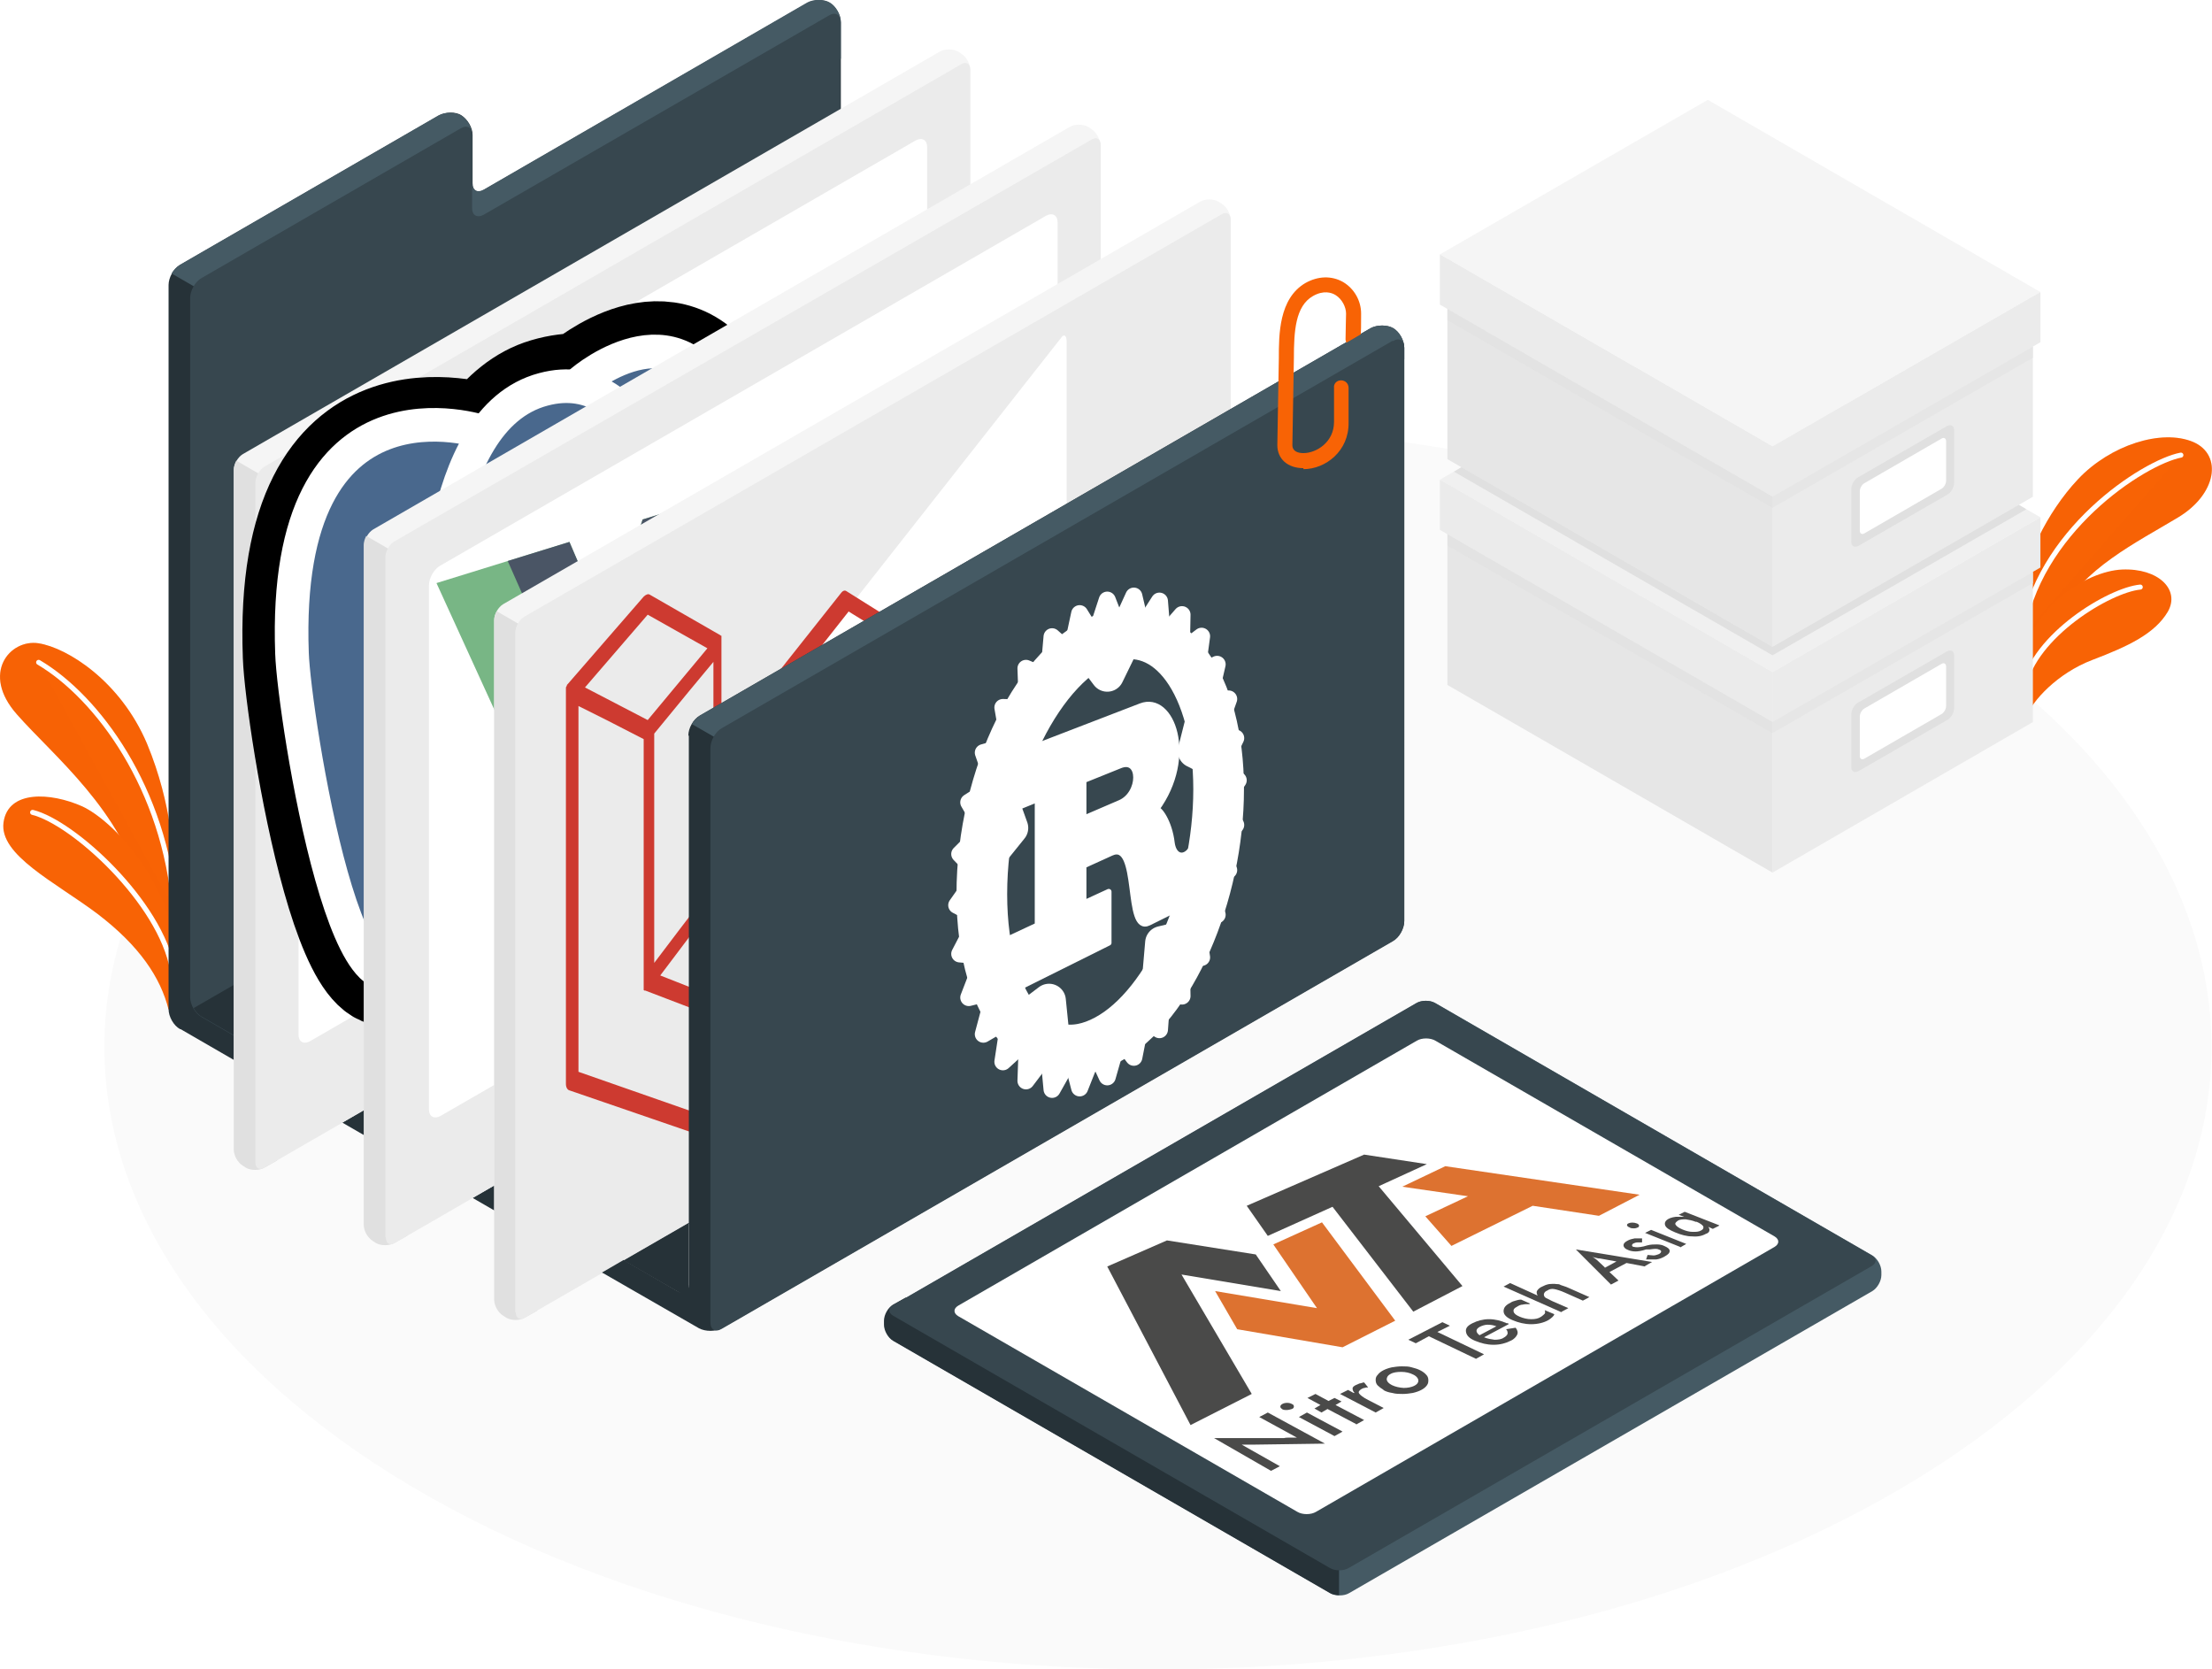 <?xml version="1.0" encoding="UTF-8"?><svg xmlns="http://www.w3.org/2000/svg" xmlns:xlink="http://www.w3.org/1999/xlink" viewBox="0 0 440.9 332.7"><defs><clipPath id="e"><polygon points="273.3 65.4 266 69.7 270 70.7 268.7 93.1 249.6 104 249.6 59.1 275.6 44.2 275.6 64.1 273.3 65.4" style="fill:none;"/></clipPath><filter id="f" filterUnits="userSpaceOnUse"><feOffset dx="1" dy="1"/><feGaussianBlur result="g" stdDeviation="1"/><feFlood flood-color="#f86305" flood-opacity=".5"/><feComposite in2="g" operator="in"/><feComposite in="SourceGraphic"/></filter><filter id="ay" filterUnits="userSpaceOnUse"><feOffset dx="1" dy="1"/><feGaussianBlur result="az" stdDeviation="1"/><feFlood flood-color="#4c2b00" flood-opacity=".5"/><feComposite in2="az" operator="in"/><feComposite in="SourceGraphic"/></filter></defs><g style="isolation:isolate;"><g id="a"><g><path d="M82.3,296.4c82,48.4,215,48.4,297,0,82-48.4,82-126.9,0-175.4-82-48.4-215-48.4-297,0-82,48.4-82,126.9,0,175.4Z" style="fill:#fafafa;"/><g><g><g><path d="M403,117.5c.5-5.6,4.8-15.2,11.2-22,6.4-6.8,16.7-10.1,23-7.4,5.9,2.6,4.6,10.5-3.2,15.1-7.8,4.7-19.4,10.4-23.3,19.3l-7.7,10.6v-15.6Z" style="fill:#f86305;"/><path d="M403,117.5c.5-5.6,4.8-15.2,11.2-22,6.4-6.8,16.7-10.1,23-7.4,5.9,2.6,4.6,10.5-3.2,15.1-7.8,4.7-19.4,10.4-23.3,19.3l-7.7,10.6v-15.6Z" style="fill:#f86305; opacity:.2;"/></g><path d="M434.7,90.7c-7.4,1.4-28.9,15.3-31.7,36.2" style="fill:#f86305; stroke:#fff; stroke-linecap:round; stroke-miterlimit:10;"/></g><g><path d="M403.9,142.8c1.2-3.1,6.1-8.6,13.2-11.3,7.1-2.7,12.4-5.2,15-9.6,2.5-4.4-1.9-8.7-9.1-8.4-7.2,.3-19.1,7.8-19.9,19.7l.8,9.6Z" style="fill:#f86305;"/><path d="M426.6,117c-6.2,.6-21.2,9.7-23.2,19.9" style="fill:#f86305; stroke:#fff; stroke-linecap:round; stroke-miterlimit:10;"/></g></g><g><path d="M34.5,171.3s0-10.6-5.2-23.1c-5.3-12.5-15.9-19.1-21.6-20-5.7-.9-11.6,6-4.3,14.2,7.2,8.2,21.1,19.2,25.1,35.8l6.5,11.3-.4-18.2Z" style="fill:#f86305;"/><path d="M34.5,171.3s0-10.6-5.2-23.1c-5.3-12.5-15.9-19.1-21.6-20-5.7-.9-11.6,6-4.3,14.2,7.2,8.2,21.1,19.2,25.1,35.8l6.5,11.3-.4-18.2Z" style="fill:#f86305; opacity:.2;"/><path d="M7.7,132c11.7,6.9,25.2,25.1,27.1,49.3" style="fill:#f86305; stroke:#fff; stroke-linecap:round; stroke-linejoin:round;"/></g><g><path d="M33.6,201.2c-1.6-6.4-5.8-12.7-14.2-19.1-8.4-6.3-19.6-11.7-18.7-18.2s9.4-6,15.7-3.2c6.2,2.9,17.1,14.6,18.6,28.8l-1.3,11.6Z" style="fill:#f86305;"/><path d="M6.5,161.9c8.1,2,25.5,17.9,27.9,31.4" style="fill:#f86305; stroke:#fff; stroke-linecap:round; stroke-linejoin:round;"/></g><g><path d="M35.9,205.1c-1.3-.7-2.3-2.5-2.3-4V56.8c0-1.5,1-3.3,2.3-4l51.6-29.8c1.3-.7,3.3-.8,4.5,0s2.2,2.4,2.2,3.9v9.6c0,1.5,1,2.1,2.3,1.3L160.9,.6c1.3-.7,3.3-.8,4.5,0,1.2,.7,2.2,2.4,2.2,3.9V226.3l-47.5,27.4-84.1-48.6Z" style="fill:#263238;"/><path d="M165.4,.5c-1.2-.7-3.2-.7-4.5,0L96.4,37.8c-1.3,.7-2.3,.1-2.3-1.3v-9.6c0-1.5-1-3.2-2.2-3.9-1.2-.7-3.2-.7-4.5,0l-51.6,29.8c-.6,.4-1.2,1-1.6,1.7l29.6,17.1L167.6,11.7V4.4c0-1.5-1-3.2-2.2-3.9Z" style="fill:#455a64;"/><path d="M165.2,3.1L96.4,42.8c-1.3,.7-2.3,.1-2.3-1.3v-14.6c0-1.5-1-2.1-2.3-1.3l-51.6,29.8c-1.3,.7-2.3,2.5-2.3,4V198.7c0,1.5,1,3.3,2.3,4l84.1,48.6,43.2-24.9V4.4c0-1.5-1-2.1-2.3-1.3Z" style="fill:#37474f;"/><path d="M38.6,200.9c.4,.7,1,1.4,1.6,1.7l84.1,48.6,43.2-24.9V126.5L38.6,200.9Z" style="fill:#263238;"/></g><g><path d="M49,232.7l-.6-.4c-1-.6-1.8-2-1.8-3.2V93.7c0-1.2,.8-2.6,1.8-3.2L187.3,10.3c1-.6,2.7-.6,3.7,0l.6,.4c1,.6,1.8,2,1.8,3.2V149.3c0,1.2-.8,2.6-1.8,3.2L52.7,232.7c-1,.6-2.7,.6-3.7,0Z" style="fill:#f5f5f5;"/><path d="M55.2,96.5l-8.1-4.7c-.3,.6-.5,1.2-.5,1.8V229.1c0,1.2,.8,2.6,1.8,3.2l.6,.4c1,.6,2.7,.6,3.7,0l2.5-1.4V96.5Z" style="fill:#e0e0e0;"/><path d="M50.9,231.6V96.2c0-1.2,.8-2.6,1.8-3.2L191.6,12.8c1-.6,1.8-.1,1.8,1.1V149.3c0,1.2-.8,2.6-1.8,3.2L52.7,232.7c-1,.6-1.8,.1-1.8-1.1Z" style="fill:#ebebeb;"/><path d="M61.8,97.7L182.5,28c1.3-.7,2.3-.1,2.3,1.3v104.4c0,1.5-1,3.3-2.3,4L61.8,207.5c-1.3,.7-2.3,.1-2.3-1.3V101.7c0-1.5,1-3.3,2.3-4Z" style="fill:#fff;"/><g><path d="M128.4,171.2c.6-8.2,.3-9.1,4-9.9l.9-.5c2.4-1.2,5.9-4.1,7.7-6,4-5.1,6.6-11.9,2.3-8.8-9.4,7.7-10,2.9-10,2.9,10-30.1,14-63.3,10.6-70.2-10-18-27.9-2.4-28.2-2.3h0c-2,0-4.3,.2-7,1-4.8,1.4-8.7,4.8-11.9,9.1-.4,.1-40.6-13.7-38.4,44.3,.4,12.1,12.1,87.3,25.4,56.3,4.5-11,9-20.1,9-20.1,2.2,1.2,4.7,1.1,7.2-.7h0v2.8c-2.9,6.5-2.1,7.3-8.3,12.7-6.4,5.6-2.6,7.1,0,6.9,2.9-.4,9.7-2.4,13.9-14.6v1.1c1,1.1,1,10,1,17.1s.3,12.5,1.4,15.2c1,2.7,1.7,12.1,9.4,4.1,6.1-6.5,10.5-12.3,11.1-41" style="stroke:#000; stroke-width:20px;"/><path d="M143.3,146.5c-9.4,7.8-10,2.9-10,2.9,10-30.1,14-63.3,10.6-70.2-10-18.5-27.9-2.9-28.2-2.8h0c-2,0-4.3,.2-7,1-4.8,1.4-8.7,4.8-11.9,9.1-.4,.1-40.6-13.7-38.4,44.3,.4,12.1,12.1,87.3,25.4,56.3,4.5-11,9-20.1,9-20.1,2.2,1.2,4.7,1.1,7.2-.7h0v2.8c-2.9,6.5-2.1,7.3-8.3,12.7-6.4,5.6-2.6,7.1,0,6.9,2.9-.4,9.7-2.4,13.9-14.6v1.1c1,1.1,1.7,8.5,1.7,16.2s0,12.7,.7,16.1c.7,3.4,1.7,12.1,9.4,4.1,6.1-5.9,8.9-13.5,9.6-22.8,.3-7,.9-6.3,.9-12.1l.6-3c.6-9.2,0-11.5,3.7-12.4l.9-.5c2.4-1.2,6-4.1,7.7-6,4.3-5.7,6.6-12.4,2.6-8.9h0v.5Z" style="fill:#49688d;"/><path d="M105.8,170.1c-.3,17.9,0,34.9,1,38.1,1,3.8,3.1,10.8,10.7,3.3,6.1-5.9,8.3-11.5,9.2-21,.6-7.2,1.9-26.2,2.2-30" style="fill:none; stroke:#fff; stroke-linecap:round; stroke-linejoin:round; stroke-width:6.7px;"/><path d="M96.3,86.1s-40.2-13.8-38.1,44.1c.4,12.1,12.1,87.3,25.4,56.4,4.5-11,8.6-19.3,8.6-19.3" style="fill:none; stroke:#fff; stroke-linecap:round; stroke-linejoin:round; stroke-width:6.7px;"/><path d="M115.6,76.4c-1.3,.9,18-16.6,27.9,2.9,3.4,6.4-.6,40.1-10.6,70.2" style="fill:none; stroke:#fff; stroke-linecap:round; stroke-linejoin:round; stroke-width:6.7px;"/><path d="M133,149.1s.6,5.4,10-2.9c4-3.5,1.7,3.2-2.3,8.8-3.5,4.4-11.4,9.5-11.4,5.8-.6-9.6,4-9.3,3.7-11.2-.3-1.9-2.1-3.1-3.7-8.1-1.2-4.1-17-35.7,4.3-38.2,.9-.3-5.2-31.1-25.3-25.7-22.3,5.9-21.1,50.1-21.1,50.1" style="fill:none; stroke:#fff; stroke-linecap:round; stroke-linejoin:bevel; stroke-width:6.7px;"/><path d="M99.9,169.2c-2.9,6.5-2.1,7.3-8.3,12.7-6.4,5.6-2.6,7.1,0,6.9,2.9-.4,9.7-2.4,13.9-14.6,1.4-3.5,0-7.8-1.7-8-1,0-2.1-.6-3.9,3.6h0v-.6Z" style="fill:none; stroke:#fff; stroke-linecap:round; stroke-linejoin:round; stroke-width:6.7px;"/><path d="M99.9,168.6c-.4-3.2,.7-7.6,1.8-12.1,1.4-7.3,5.2-15.7,2.1-34.9-2.1-14.8-16.7,3-16.7,5.4s.8,10.7,0,21.4c-1.1,13.8,5.6,22.1,13.1,17.2" style="fill:none; stroke:#fff; stroke-linecap:round; stroke-linejoin:round; stroke-width:6.7px;"/><path d="M96.3,123.4c0,.6,.7,2.5,2.2,2s2.1-2,2.1-3.1-.7-1.4-2.1-.9-2.2,.8-2.2,2h0Z" style="fill:#fff; stroke:#fff; stroke-width:2.5px;"/><path d="M129.9,108.8c0,.5-.6,2.9-1.8,3.3s-1.9-.3-1.9-1.4,.9-1.9,1.9-2.3,1.8-.7,1.8,.3h0Z" style="fill:#fff; stroke:#fff; stroke-width:.8px;"/><path d="M133.6,102.7c0,5.2-.6,9-.9,14.9,0,8.3,2.1,16.7-1.5,27.7" style="fill:none; stroke:#fff; stroke-linecap:round; stroke-linejoin:round; stroke-width:6.7px;"/></g></g><g id="b"><path d="M75,247.7l-.6-.4c-1-.6-1.8-2-1.8-3.2V108.7c0-1.2,.8-2.6,1.8-3.2L213.2,25.3c1-.6,2.7-.6,3.7,0l.6,.4c1,.6,1.8,2,1.8,3.2V164.3c0,1.2-.8,2.6-1.8,3.2L78.7,247.7c-1,.6-2.7,.6-3.7,0Z" style="fill:#f5f5f5;"/><path d="M81.1,111.5l-8.1-4.7c-.3,.6-.5,1.2-.5,1.8V244.1c0,1.2,.8,2.6,1.8,3.2l.6,.4c1,.6,2.7,.6,3.7,0l2.5-1.4V111.5Z" style="fill:#e0e0e0;"/><path d="M76.8,246.6V111.1c0-1.2,.8-2.6,1.8-3.2L217.6,27.8c1-.6,1.8-.1,1.8,1.1V164.3c0,1.2-.8,2.6-1.8,3.2L78.7,247.7c-1,.6-1.8,.1-1.8-1.1Z" style="fill:#ebebeb;"/><path d="M87.8,112.7L208.5,43c1.3-.7,2.3-.1,2.3,1.3v104.4c0,1.5-1,3.3-2.3,4l-120.7,69.7c-1.3,.7-2.3,.1-2.3-1.3V116.7c0-1.5,1-3.3,2.3-4Z" style="fill:#fff;"/><g><path d="M128.1,103.5l-7.2,21.8-7.4-17.3-26.5,8.2,34,74.4,29.4-94-22.2,6.9Z" style="fill:#78b685;"/><path d="M128.1,103.5l-7.2,21.8-7.4-17.3-12.3,3.8,19.8,44.8,18.1-56.5-10.9,3.4Z" style="fill:#4a5565;"/></g></g><g id="c"><path d="M100.9,262.6l-.6-.4c-1-.6-1.8-2-1.8-3.2V123.6c0-1.2,.8-2.6,1.8-3.2L239.2,40.2c1-.6,2.7-.6,3.7,0l.6,.4c1,.6,1.8,2,1.8,3.2V179.2c0,1.2-.8,2.6-1.8,3.2l-138.9,80.2c-1,.6-2.7,.6-3.7,0Z" style="fill:#f5f5f5;"/><path d="M107.1,126.5l-8.1-4.7c-.3,.6-.5,1.2-.5,1.8v135.4c0,1.2,.8,2.6,1.8,3.2l.6,.4c1,.6,2.7,.6,3.7,0l2.5-1.4V126.5Z" style="fill:#e0e0e0;"/><path d="M102.7,261.6V126.1c0-1.2,.8-2.6,1.8-3.2L243.5,42.7c1-.6,1.8-.1,1.8,1.1V179.2c0,1.2-.8,2.6-1.8,3.2l-138.9,80.2c-1,.6-1.8,.1-1.8-1.1Z" style="fill:#ebebeb;"/><path d="M152.3,142.6l59.3-75.4c.5-.7,1-.3,1,.8v80.6c0,1.1-.4,2.7-1,3.5l-59.3,88.9c-.7,1.1-1.3,.9-1.3-.4v-94c0-1.3,.6-3.1,1.3-4.1Z" style="fill:#fff;"/><path d="M182,126.5c0,.1,0,.3,0,.4v22.1c0,.6-.2,1.2-.5,1.6l-11.3,15.6v21.8c0,.6-.2,1.2-.5,1.7l-25.8,37.1c0,0-.1,.2-.2,.2,0,0,0,0,0,.1-.2,.2-.4,.3-.6,.3,0,0,0,0,0,0,0,0-.1,0-.2,0l-29.4-10.1c-.4-.1-.7-.6-.7-1.3v-77.7c0-.2,0-.3,0-.5,0,0,0-.1,0-.2,0-.1,0-.2,0-.3,0,0,0-.1,0-.2,0,0,0-.2,.1-.3s0-.1,.1-.2c0,0,0-.2,.1-.2h0l15.2-17.5c.4-.4,.9-.6,1.2-.4l14.1,8.1h0s0,0,.1,.1c0,0,0,0,.1,0,0,0,0,.1,0,.2s0,0,0,.1c0,0,0,.2,0,.2,0,0,0,0,0,.1,0,.1,0,.3,0,.4v45.3l11.1-14.6v-22.6c0-.1,0-.3,0-.5,0,0,0,0,0-.2,0,0,0-.2,0-.3,0,0,0-.1,0-.2,0,0,0-.2,0-.2s0-.1,.1-.2c0,0,0-.1,.1-.2h0l12.6-15.9c.3-.4,.7-.5,1-.3l11.8,7.4s0,0,.1,0c0,0,0,0,0,0,0,0,0,.1,0,.2s0,0,0,.1c0,0,0,.1,0,.2,0,0,0,0,0,.1h0Zm-1.9,22.3v-18.5l-4.1,5.4-5.8,7.7v18.9l9.8-13.5h0Zm-11.9,39.2v-19l-5.9,8.1-17.8,24.5v20.3l23.7-33.8h0Zm-52.9-47.3v72.9l26.9,9.4v-20.4l-13.6-5.2h0s0,0-.1,0c0,0,0,0-.1,0h0s0,0-.1-.1c0,0,0,0,0-.1h0c0,0,0-.1,0-.2,0,0,0-.1,0-.2h0c0,0,0-.2,0-.3v-.2h0v-49l-7.2-3.7-5.4-2.7h0Zm13.8-18.2l-12.5,14.5,12.5,6.5,11.9-14.3-11.9-6.7h0Zm6.3,62.8l6.8-8.9v-44.5l-4.9,5.9-6.9,8.4v45.7s5-6.6,5-6.6Zm33.8-63.5l-10.4,13.2,10.4,6,9.9-13-9.9-6.1Zm-1,22.4l-6-3.4-4.5-2.5v19.5l6.1,3.2,4.3,2.2v-19h0Zm-24.8,54.8l16.2-22.1,7.6-10.4-10.5-5.3-12.8,16.9-12.3,16.3,11.7,4.6h0Z" style="fill:#cd3a30; fill-rule:evenodd;"/></g><g id="d"><g><polygon points="124.3 251.2 137.3 243.7 137.3 258.7 124.3 251.2" style="fill:#263238;"/><path d="M137.3,146.6v109.4c0,1.5-1,2.1-2.3,1.3l-10.7-6.2-4.3,2.5,19.3,11.1c1.3,.7,3.3,.7,4.6,0l133.7-77.2c1.3-.7,2.3-2.5,2.3-4V69.3c0-1.5-1-3.2-2.2-3.9-1.2-.7-3.2-.7-4.5,0l-133.7,77.2c-1.3,.7-2.3,2.5-2.3,4Z" style="fill:#263238;"/><path d="M145.9,148.9l134-77.3v-2.3c0-1.5-1-3.2-2.2-3.9-1.2-.7-3.2-.7-4.5,0l-133.7,77.2c-.6,.4-1.2,1-1.6,1.7l8,4.6Z" style="fill:#455a64;"/><path d="M277.6,67.9l-133.7,77.2c-1.3,.7-2.3,2.5-2.3,4v114.4c0,1.5,1,2.1,2.3,1.3l133.7-77.2c1.3-.7,2.3-2.5,2.3-4V69.3c0-1.5-1-2.1-2.3-1.3Z" style="fill:#37474f;"/></g><g style="clip-path:url(#e);"><path d="M259.8,93.3c-3.1,0-5.2-1.8-5.2-4.6l.3-17.3c0-4.7,0-11.9,5.3-15,2.5-1.4,5.2-1.5,7.5-.2,2.2,1.3,3.6,3.7,3.6,6.3s0,3.1-.1,5.1c0,.8-.7,1.5-1.6,1.4-.8,0-1.5-.7-1.4-1.6,0-1.9,.1-3.6,.1-4.9s-.8-2.9-2.1-3.7c-.8-.5-2.4-1-4.5,.2-3.5,2-3.8,7-3.8,12.4l-.3,17.3c0,1.3,1.2,1.6,2.2,1.6,2.6,0,6.1-2.2,6.1-6.2v-6.8c-.1-.8,.5-1.5,1.4-1.5,.8,0,1.5,.6,1.5,1.5v6.9c.1,5.7-4.6,9.3-9,9.3Z" style="fill:#f86305;"/></g><g id="h" style="filter:url(#f);"><path id="i" d="M215,154.5l7.2-2.9c4.3-1.8,4.3,5.6,0,7.4l-7.2,3.1v-7.5Zm-18.1,43.9l23.1-11.5v-10.2l-5,2.3v-7.5l5.5-2.5c5.9-2.7,2.7,16.3,7.5,13.9l12.7-6.3v-16.8l-3,1.3v1.8c0,7.1-4.5,8.4-5.1,4.1-.5-4.3-2.6-7-3.1-6.7,7.7-10.5,3.1-23-3.1-20.6l-26.5,10.2v10.8l5.9-2.4v25.1l-9,4.2v10.8Z" style="fill:#fff; stroke:#fff; stroke-linejoin:round; stroke-width:1.1px;"/><g id="j"><path d="M219.7,126.1c12.6-4.3,22.2,9.3,22.2,30.2s-9.6,43.1-22.2,49.9c-13.4,7.3-25-5.4-25-29s11.6-46.5,25-51.1Z" style="fill:none; stroke:#fff; stroke-width:10.1px;"/><g id="k"><polygon id="l" points="243.3 158.2 245.8 154.5 243.3 153 243.3 158.2" style="stroke:#fff; stroke-linejoin:round; stroke-width:3.4px;"/><polygon id="m" points="242.6 166.4 245.3 163.4 243.2 161 242.6 166.4" style="stroke:#fff; stroke-linejoin:round; stroke-width:3.4px;"/><polygon id="n" points="241.1 174.6 243.9 172.4 242.2 169.1 241.1 174.6" style="stroke:#fff; stroke-linejoin:round; stroke-width:3.4px;"/><polygon id="o" points="238.7 182.5 241.6 181.3 240.4 177.3 238.7 182.5" style="stroke:#fff; stroke-linejoin:round; stroke-width:3.4px;"/><polygon id="p" points="235.6 190 238.5 189.8 237.8 185.1 235.6 190" style="stroke:#fff; stroke-linejoin:round; stroke-width:3.4px;"/><polygon id="q" points="231.9 196.7 234.6 197.5 234.5 192.4 231.9 196.7" style="stroke:#fff; stroke-linejoin:round; stroke-width:3.4px;"/><polygon id="r" points="227.6 202.4 230.1 204.2 230.5 198.8 227.6 202.4" style="stroke:#fff; stroke-linejoin:round; stroke-width:3.4px;"/><polygon id="s" points="222.9 206.9 225 209.7 226.1 204.1 222.9 206.9" style="stroke:#fff; stroke-linejoin:round; stroke-width:3.4px;"/><polygon id="t" points="218 209.9 219.7 213.6 221.3 208 218 209.9" style="stroke:#fff; stroke-linejoin:round; stroke-width:3.4px;"/><polygon id="u" points="213 211.2 214.2 215.8 216.3 210.5 213 211.2" style="stroke:#fff; stroke-linejoin:round; stroke-width:3.4px;"/><polygon id="v" points="208.2 210.8 208.7 216.1 211.4 211.3 208.2 210.8" style="stroke:#fff; stroke-linejoin:round; stroke-width:3.4px;"/><polygon id="w" points="203.7 208.6 203.5 214.4 206.6 210.3 203.7 208.6" style="stroke:#fff; stroke-linejoin:round; stroke-width:3.4px;"/><polygon id="x" points="199.8 204.7 198.9 210.6 202.3 207.5 199.8 204.7" style="stroke:#fff; stroke-linejoin:round; stroke-width:3.4px;"/><polygon id="y" points="196.6 199.1 195 205.1 198.6 203 196.6 199.1" style="stroke:#fff; stroke-linejoin:round; stroke-width:3.4px;"/><polygon id="z" points="194.3 192.1 192.1 197.8 195.7 196.9 194.3 192.1" style="stroke:#fff; stroke-linejoin:round; stroke-width:3.4px;"/><polygon id="aa" points="193 183.9 190.3 189.1 193.7 189.4 193 183.9" style="stroke:#fff; stroke-linejoin:round; stroke-width:3.4px;"/><polygon id="ab" points="192.8 175 189.7 179.4 192.8 181 192.8 175" style="stroke:#fff; stroke-linejoin:round; stroke-width:3.4px;"/><polygon id="ac" points="193.7 165.8 190.3 169.2 193 172 193.7 165.8" style="stroke:#fff; stroke-linejoin:round; stroke-width:3.4px;"/><polygon id="ad" points="195.7 156.6 192.1 158.9 194.3 162.7 195.7 156.6" style="stroke:#fff; stroke-linejoin:round; stroke-width:3.4px;"/><polygon id="ae" points="198.6 148 195 149 196.6 153.6 198.6 148" style="stroke:#fff; stroke-linejoin:round; stroke-width:3.4px;"/><polygon id="af" points="202.3 140.1 198.9 140 199.8 145.2 202.3 140.1" style="stroke:#fff; stroke-linejoin:round; stroke-width:3.4px;"/><polygon id="ag" points="206.6 133.5 203.5 132.2 203.7 137.8 206.6 133.5" style="stroke:#fff; stroke-linejoin:round; stroke-width:3.4px;"/><polygon id="ah" points="211.4 128.3 208.7 125.9 208.2 131.6 211.4 128.3" style="stroke:#fff; stroke-linejoin:round; stroke-width:3.4px;"/><polygon id="ai" points="216.3 124.7 214.2 121.3 213 126.9 216.3 124.7" style="stroke:#fff; stroke-linejoin:round; stroke-width:3.4px;"/><polygon id="aj" points="221.3 122.7 219.7 118.6 218 123.8 221.3 122.7" style="stroke:#fff; stroke-linejoin:round; stroke-width:3.4px;"/><polygon id="ak" points="226.1 122.5 225 117.8 222.9 122.4 226.1 122.5" style="stroke:#fff; stroke-linejoin:round; stroke-width:3.4px;"/><polygon id="al" points="230.5 123.8 230.1 118.8 227.6 122.7 230.5 123.8" style="stroke:#fff; stroke-linejoin:round; stroke-width:3.4px;"/><polygon id="am" points="234.5 126.7 234.6 121.5 231.9 124.6 234.5 126.7" style="stroke:#fff; stroke-linejoin:round; stroke-width:3.4px;"/><polygon id="an" points="237.8 131 238.5 125.8 235.6 128 237.8 131" style="stroke:#fff; stroke-linejoin:round; stroke-width:3.4px;"/><polygon id="ao" points="240.4 136.6 241.6 131.4 238.7 132.8 240.4 136.6" style="stroke:#fff; stroke-linejoin:round; stroke-width:3.4px;"/><polygon id="ap" points="242.2 143.1 243.9 138.3 241.1 138.7 242.2 143.1" style="stroke:#fff; stroke-linejoin:round; stroke-width:3.4px;"/><polygon id="aq" points="243.2 150.4 245.3 146.1 242.6 145.5 243.2 150.4" style="stroke:#fff; stroke-linejoin:round; stroke-width:3.4px;"/></g><g id="ar"><polygon id="as" points="215.8 128.3 219.7 133.5 223.5 125.7 215.8 128.3" style="stroke:#fff; stroke-linejoin:round; stroke-width:6.7px;"/><polygon id="at" points="239.3 140 237.1 148.7 241.5 150.9 239.3 140" style="stroke:#fff; stroke-linejoin:round; stroke-width:6.7px;"/><polygon id="au" points="235.6 185.7 230.6 186.9 229.8 196.2 235.6 185.7" style="stroke:#fff; stroke-linejoin:round; stroke-width:6.7px;"/><polygon id="av" points="209 207.3 208.1 198.4 202.3 202.8 209 207.3" style="stroke:#fff; stroke-linejoin:round; stroke-width:6.7px;"/><polygon id="aw" points="195.2 170.7 200.6 164 197.9 156.5 195.2 170.7" style="stroke:#fff; stroke-linejoin:round; stroke-width:6.7px;"/></g></g></g></g><g id="ax"><path d="M282.4,199.9l-104.3,60.2c-1,.6-1.8,2-1.8,3.2v.7c0,1.2,.8,2.6,1.8,3.2l87.1,50.3c1,.6,2.7,.6,3.7,0l104.3-60.2c1-.6,1.8-2,1.8-3.2v-.7c0-1.2-.8-2.6-1.8-3.2l-87.1-50.3c-1-.6-2.7-.6-3.7,0Z" style="fill:#455a64;"/><path d="M176.2,263.3v.7c0,1.2,.8,2.6,1.8,3.2l87.1,50.3c.5,.3,1.2,.4,1.8,.4v-9.4s-86.4-49.9-86.4-49.9l-2.5,1.4c-1,.6-1.8,2-1.8,3.2Z" style="fill:#263238;"/><path d="M178,260.1l104.3-60.2c1-.6,2.7-.6,3.7,0l87.1,50.3c1,.6,1,1.5,0,2.1l-104.3,60.2c-1,.6-2.7,.6-3.7,0l-87.1-50.3c-1-.6-1-1.5,0-2.1Z" style="fill:#37474f;"/><path d="M191,262.3l67.6,39c1,.6,2.7,.6,3.7,0l91.4-52.8c1-.6,1-1.5,0-2.1l-67.6-39c-1-.6-2.7-.6-3.7,0l-91.4,52.8c-1,.6-1,1.5,0,2.1Z" style="fill:#fff;"/><g style="filter:url(#ay); opacity:.9;"><path d="M252.3,292.1l-11.3-6.5h13.9c.4-.1,.8-.1,1.2-.1h1.4c0,0-7.5-4.1-7.5-4.1l1.7-.9,11.4,6.2-14.2,.2c-.4,0-.8,0-1.2,0-.4,0-.8,0-1.2,0l7.6,4.3-1.7,.9Z" style="fill:#363635;"/><path d="M254.6,279.8c-.3-.1-.4-.3-.4-.5,0-.2,.2-.4,.4-.5,.5-.3,1.4-.3,1.9,0,0,0,0,0,0,0,.3,.1,.4,.3,.4,.5,0,.2-.1,.4-.4,.5-.3,.1-.7,.2-1,.2-.4,0-.7,0-1-.2Zm10.4,5.4l-7.1-3.8,1.6-.9,7.1,3.8-1.6,.9Z" style="fill:#363635;"/><path d="M269.3,282.8l-5.7-3-1.2,.7-1.4-.8,1.2-.7-2.6-1.4,1.6-.8,2.6,1.4,1.2-.6,1.4,.7-1.2,.7,5.7,3-1.6,.9Z" style="fill:#363635;"/><path d="M269,276.6c-.3-.3-.4-.6-.4-.9,0-.3,.3-.5,.7-.7,.2-.1,.5-.2,.7-.3,.3,0,.6-.2,.9-.2l.8,1c-.2,0-.5,0-.7,.1-.2,0-.4,.1-.6,.2-.5,.3-.7,.6-.5,.9,.2,.3,.8,.8,1.8,1.3l3.1,1.6-1.6,.9-7.1-3.7,1.6-.8,1.1,.6Z" style="fill:#363635;"/><path d="M274.8,276c-.5-.3-.9-.6-1.2-.9-.3-.3-.4-.7-.4-1.1,0-.4,.1-.7,.4-1,.5-.7,1.5-1.2,2.8-1.5,.6-.1,1.3-.2,2-.2,.7,0,1.4,0,2,.2,1.3,.3,2.3,.8,2.9,1.5,.3,.3,.4,.7,.4,1,0,.4,0,.7-.3,1.1-.5,.7-1.5,1.2-2.8,1.5-.6,.1-1.3,.2-2,.2-.7,0-1.4,0-2.1-.2-.7-.1-1.3-.3-1.8-.6Zm5.8-3.1c-.6-.3-1.4-.5-2.3-.5-.8,0-1.6,.1-2.1,.4-.6,.3-.8,.7-.8,1.1,.1,.9,1.6,1.6,3.4,1.7,1.6,0,2.9-.6,2.9-1.4,0,0,0,0,0-.1,0-.4-.4-.9-1.1-1.2h0Z" style="fill:#363635;"/><path d="M285.4,264.4l9.4,4.5-1.6,.9-9.4-4.5-2.6,1.4-1.5-.7,6.8-3.5,1.5,.7-2.6,1.3Z" style="fill:#363635;"/><path d="M299.7,262.9l-4.9,2.6c.7,.3,1.4,.4,2.1,.5,.7,0,1.4-.1,1.8-.4,.4-.2,.7-.5,.8-.8,0-.3,0-.6-.3-.9l1.9-.3c.4,.5,.5,1,.3,1.4s-.6,.9-1.3,1.2c-1,.5-2.1,.8-3.4,.8s-2.5-.3-3.7-.8-1.7-1.1-1.8-1.8,.3-1.2,1.3-1.7,2.1-.8,3.3-.8,2.4,.3,3.5,.8h.3Zm-2.5,.4c-.5-.2-1.1-.3-1.7-.3-.5,0-1.1,.2-1.5,.4s-.7,.5-.7,.8,.2,.6,.6,.9l3.4-1.8Z" style="fill:#363635;"/><path d="M303.8,258.9c-.5,0-.9,0-1.3,.1-.4,0-.8,.2-1.1,.4-.6,.3-.8,.6-.7,1s.5,.7,1.2,1,1.5,.5,2.3,.5,1.4-.1,2-.5c.3-.2,.5-.4,.7-.6,.1-.2,.1-.4,0-.7l1.9,.8c0,.2-.2,.4-.4,.6-.2,.2-.5,.4-.8,.6-.9,.5-2.1,.8-3.4,.8s-2.5-.3-3.7-.8-1.8-1.1-1.8-1.8,.4-1.2,1.4-1.7c.3-.2,.6-.3,1-.4,.3-.1,.7-.2,1.1-.2l1.8,.8Z" style="fill:#363635;"/><path d="M310.2,260.5l-11.5-5.1,1.3-.7,5.5,2.5c-.2-.3-.3-.7-.1-1,.2-.3,.5-.6,1-.8,.4-.2,.8-.4,1.4-.5,.4,0,.9-.1,1.4,0,.3,0,.6,0,.9,.2,.5,.2,1,.3,1.4,.5l4.3,1.9-1.3,.7-3.6-1.6c-.9-.4-1.6-.6-2.1-.7s-1,0-1.4,.3c-.3,.1-.5,.3-.6,.5-.1,.2-.1,.4,0,.6,0,.1,.2,.3,.4,.4,.4,.2,.8,.4,1.2,.6l3.2,1.4-1.3,.7Z" style="fill:#363635;"/><path d="M326.9,251.4l-3.7-.7-3.4,1.8,1.8,1.7-1.5,.8-7-7,15.2,2.5-1.4,.8Zm-8.1,.3l2.4-1.3-3.3-.6c-.2,0-.4,0-.7-.1l-.8-.2c.2,.1,.4,.2,.5,.3s.3,.2,.4,.3l1.6,1.5Z" style="fill:#363635;"/><path d="M327.1,250l.3-.9c.4,0,.8,.1,1.2,.1,.4,0,.8-.2,1.1-.3,.2-.1,.4-.3,.4-.5,0-.2-.2-.3-.5-.4-.4-.2-1-.1-1.8,0h-.7c-.9,.3-1.6,.4-2.1,.4-.5,0-1.1-.1-1.5-.3-.6-.2-.9-.6-.9-.9,0-.4,.3-.7,.9-1,.4-.2,.8-.3,1.3-.4,.5,0,1,0,1.5,0v.8c-.4,0-.7,0-.9,0-.3,0-.6,.1-.8,.2-.2,.1-.3,.2-.3,.4,0,.1,.1,.3,.4,.3,.4,.1,1,.1,1.9-.1l.7-.2c.7-.2,1.4-.2,1.9-.2,.6,0,1.1,.1,1.5,.3,.7,.3,1.1,.6,1.1,1s-.3,.7-1,1.1-1.1,.5-1.7,.6c-.6,0-1.3,0-2,0Z" style="fill:#363635;"/><path d="M323.8,243.6c-.3-.1-.4-.2-.5-.4,0-.1,0-.3,.3-.4,.4-.2,1.1-.2,1.6,0,0,0,0,0,0,0,.3,.1,.4,.2,.5,.4,0,.1,0,.3-.2,.4-.2,.1-.5,.2-.8,.2-.3,0-.7,0-.9-.2Zm10.1,3.9l-7-2.8,1.2-.6,7,2.8-1.2,.7Z" style="fill:#363635;"/><path d="M341.6,243.3l-1.2,.6-.9-.4c.2,.3,.3,.5,.2,.8,0,.2-.3,.5-.7,.6-.7,.4-1.6,.6-2.7,.5-1.1,0-2.2-.3-3.4-.8s-1.8-.9-2-1.4c-.3-.8,.5-1.5,2.1-1.7,.5,0,1.1,0,1.7,0l-1.1-.4,1.2-.6,6.9,2.7Zm-4.6-.8c-.7-.3-1.4-.4-2-.5-.6,0-1.2,0-1.6,.3s-.6,.5-.4,.8,.6,.6,1.3,.9,1.4,.5,2.1,.5,1.2,0,1.7-.3c.4-.2,.5-.5,.4-.8-.2-.3-.6-.6-1.3-.9Z" style="fill:#363635;"/><path d="M287.1,231.4l-8.6,4.1,13.1,1.9-8.5,4,5.2,5.9,16.2-8,13.2,2,8.1-4.2-38.8-5.7Z" style="fill:#d9631a;"/><polygon points="280.7 260.4 290.5 255.3 273.8 235.4 283.4 231 270.9 229.1 247.5 239.3 251.7 245.3 264.6 239.5 280.7 260.4" style="fill:#363635;"/><polygon points="262.5 242.6 252.8 247 261.5 259.7 241.2 256.3 245.6 263.9 266.6 267.5 277.1 262.2 262.5 242.6" style="fill:#d9631a;"/><polygon points="254.3 256.3 249.3 249 231.6 246.2 219.7 251.4 236.3 283 248.5 276.8 234.5 253 254.3 256.3" style="fill:#363635;"/></g></g><g id="ba"><g><polygon points="353.3 173.9 353.3 134 405.2 104 405.2 143.9 353.3 173.9" style="fill:#ebebeb;"/><polygon points="353.3 134 288.5 96.5 288.5 136.5 353.3 173.9 353.3 134" style="fill:#e6e6e6;"/><polygon points="353.3 134 406.7 103.1 340.4 64.8 287 95.6 353.3 134" style="fill:#f0f0f0;"/><polygon points="353.3 134 353.3 143.9 406.7 113.1 406.7 103.1 353.3 134" style="fill:#ebebeb;"/><polygon points="353.3 143.9 405.2 114 405.2 116.2 353.3 146.1 353.3 143.9" style="fill:#e6e6e6;"/><polygon points="287 95.6 353.3 134 353.3 143.9 287 105.6 287 95.6" style="fill:#ebebeb;"/><polygon points="353.3 143.9 288.5 106.5 288.5 108.7 353.3 146.1 353.3 143.9" style="fill:#e0e0e0; mix-blend-mode:multiply; opacity:.5;"/><path d="M370.4,140l17.7-10.2c.8-.4,1.4,0,1.4,.8v10.5c0,.9-.6,2-1.4,2.4l-17.7,10.2c-.8,.4-1.4,0-1.4-.8v-10.5c0-.9,.6-2,1.4-2.4Z" style="fill:#e0e0e0;"/><path d="M371.6,141.2l15.4-8.9c.5-.3,.9,0,.9,.5v7.9c0,.6-.4,1.3-.9,1.6l-15.4,8.9c-.5,.3-.9,0-.9-.5v-7.9c0-.6,.4-1.3,.9-1.6Z" style="fill:#fff;"/></g><g><polygon points="353.3 128.9 353.3 89 405.2 59.1 405.2 99 353.3 128.9" style="fill:#ebebeb;"/><polygon points="353.3 89 288.5 51.6 288.5 91.5 353.3 128.9 353.3 89" style="fill:#e6e6e6;"/><polygon points="353.3 89 406.7 58.2 340.4 19.9 287 50.7 353.3 89" style="fill:#f5f5f5;"/><polygon points="353.3 89 353.3 99 406.7 68.2 406.7 58.2 353.3 89" style="fill:#ebebeb;"/><polygon points="353.3 99 405.2 69.1 405.2 71.3 353.3 101.2 353.3 99" style="fill:#e6e6e6;"/><polygon points="287 50.7 353.3 89 353.3 99 287 60.7 287 50.7" style="fill:#ebebeb;"/><polygon points="353.3 99 288.5 61.6 288.5 63.8 353.3 101.2 353.3 99" style="fill:#e0e0e0; mix-blend-mode:multiply; opacity:.5;"/><path d="M370.4,95.1l17.7-10.2c.8-.4,1.4,0,1.4,.8v10.5c0,.9-.6,2-1.4,2.4l-17.7,10.2c-.8,.4-1.4,0-1.4-.8v-10.5c0-.9,.6-2,1.4-2.4Z" style="fill:#e0e0e0;"/><path d="M371.6,96.3l15.4-8.9c.5-.3,.9,0,.9,.5v7.9c0,.6-.4,1.3-.9,1.6l-15.4,8.9c-.5,.3-.9,0-.9-.5v-7.9c0-.6,.4-1.3,.9-1.6Z" style="fill:#fff;"/></g><polygon points="402.4 100.6 353.3 128.9 291.3 93.1 289.8 94 353.3 130.6 403.9 101.5 402.4 100.6" style="fill:#e0e0e0;"/></g></g></g></g></svg>